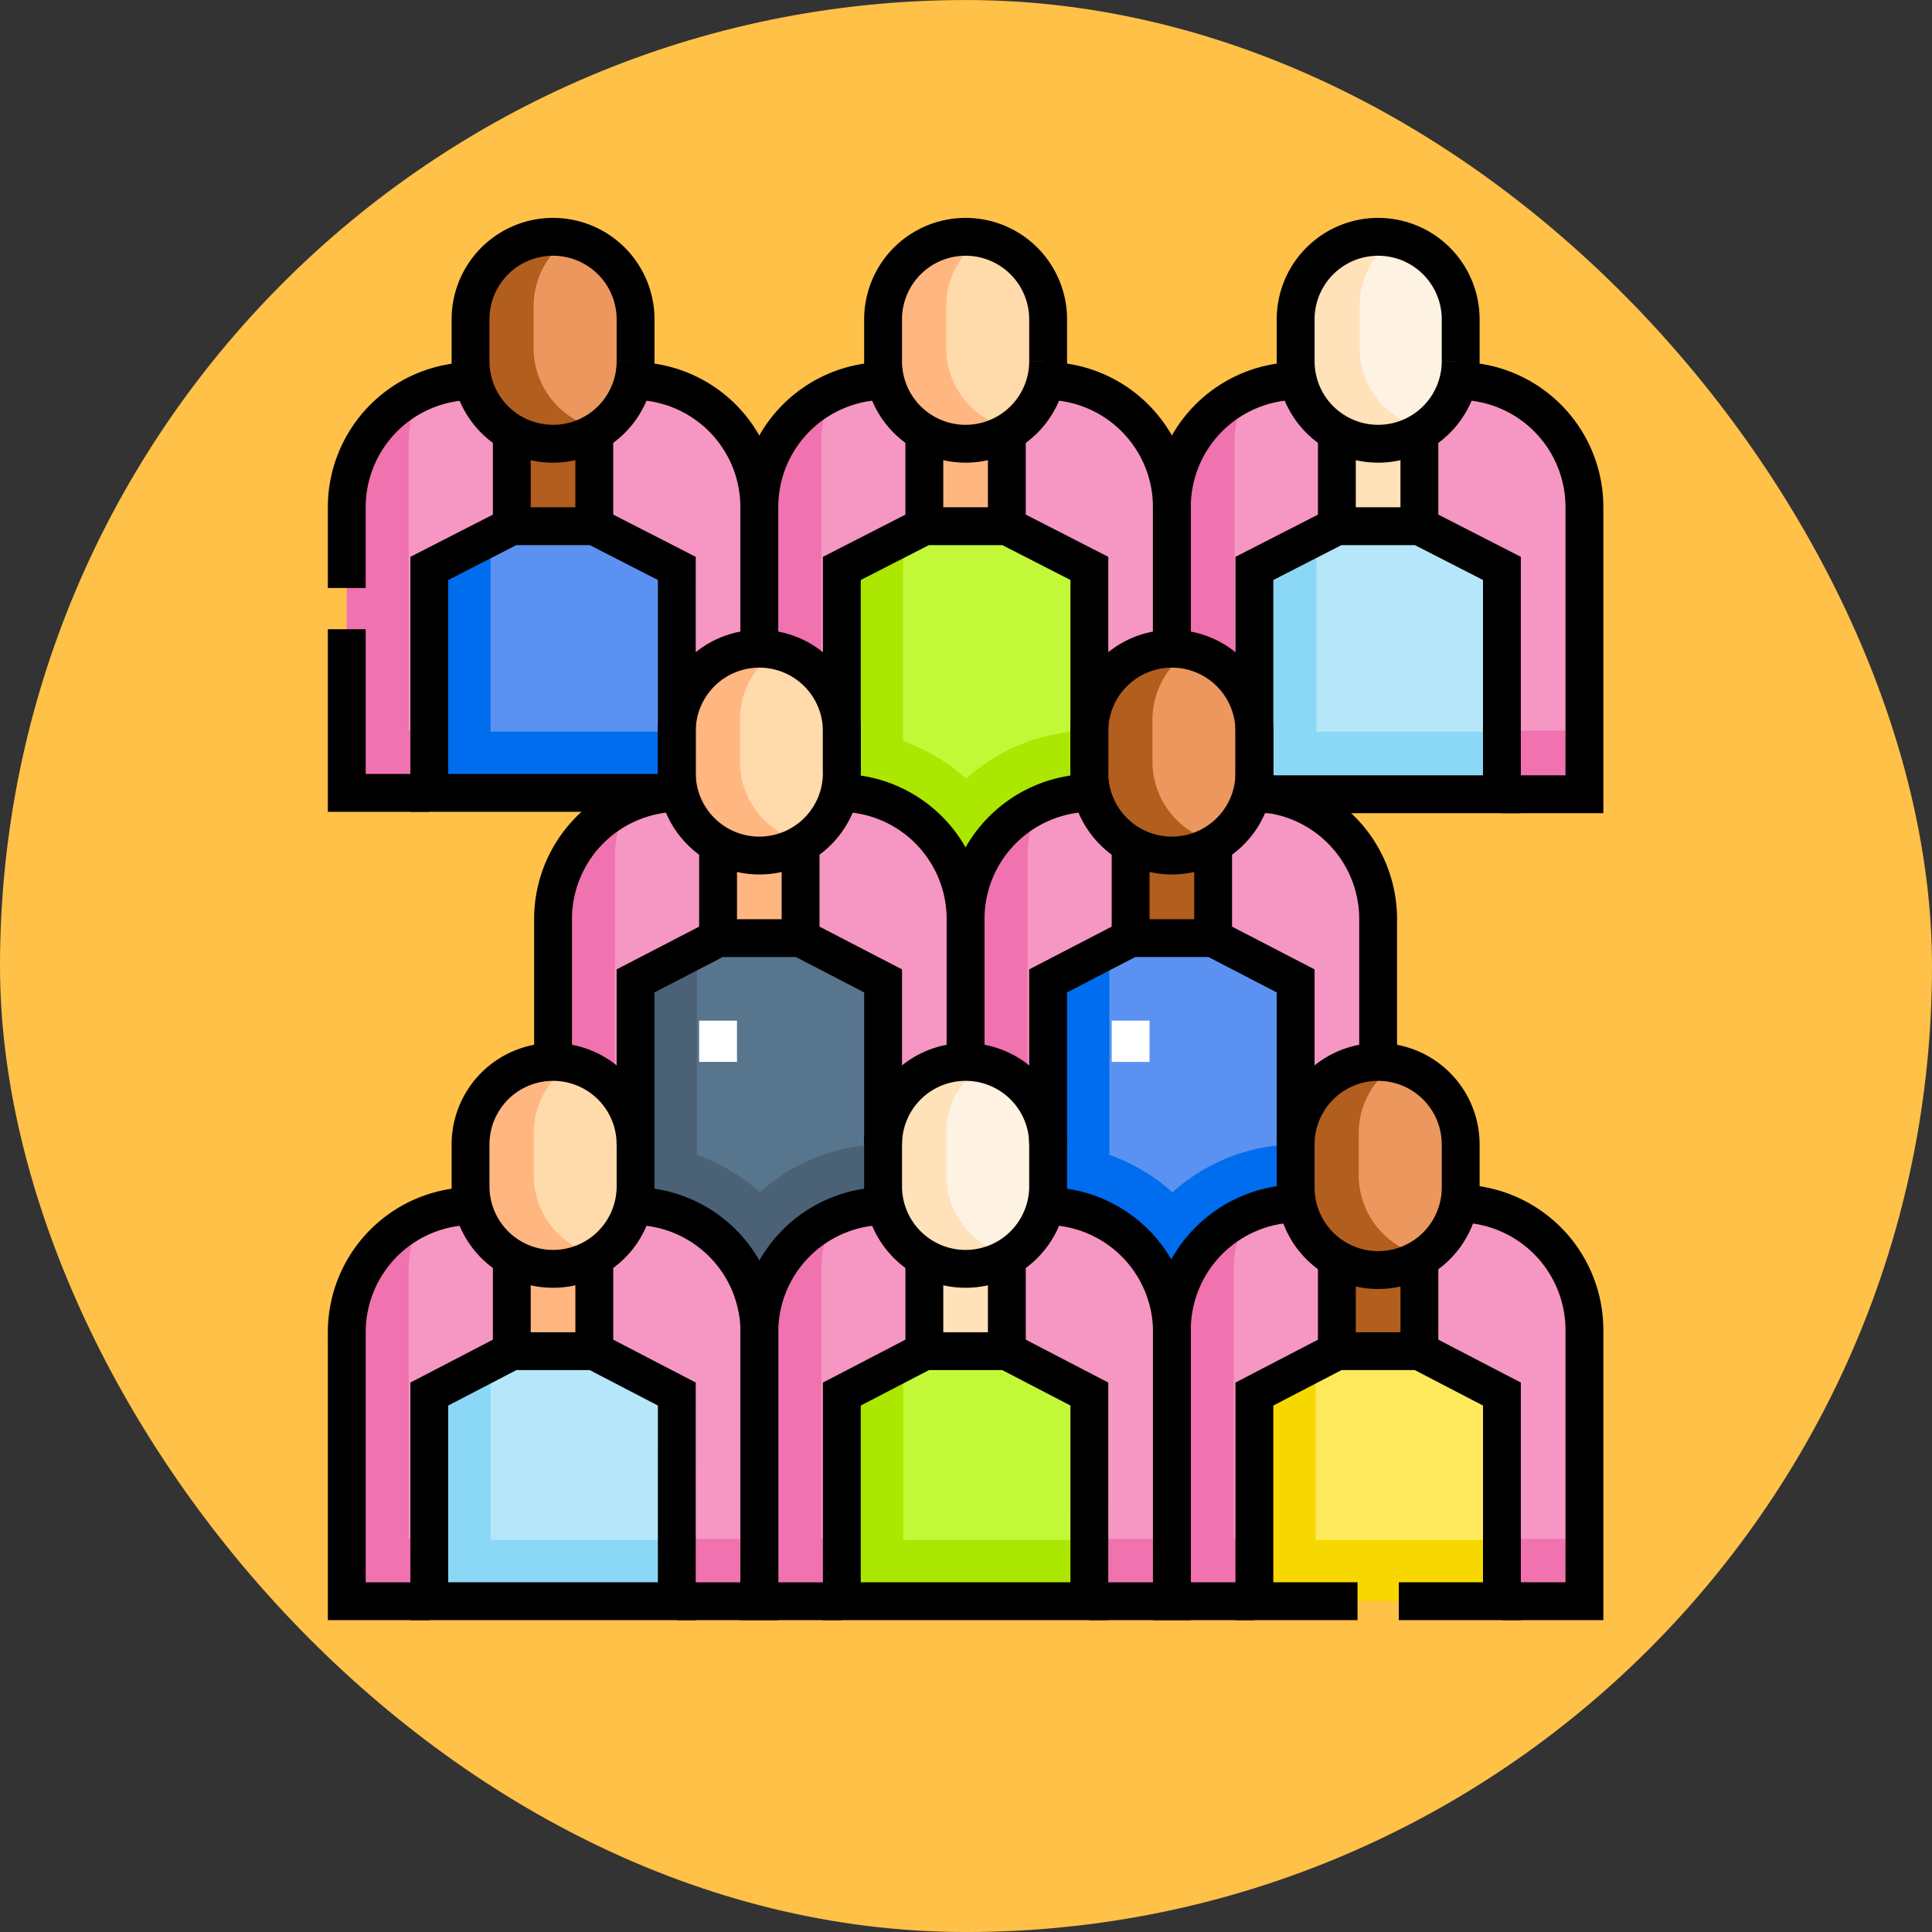 <svg xmlns="http://www.w3.org/2000/svg" width="76.563" height="76.563" viewBox="0 0 76.563 76.563">
  <rect x="0" y="0" width="76.563" height="76.563" fill="#333333" stroke="none"/>
  <g id="Grupo_1099375" data-name="Grupo 1099375" transform="translate(-1020.967 -3092.999)">
    <g id="Grupo_1098742" data-name="Grupo 1098742" transform="translate(1020.967 3093)">
      <rect id="Rectángulo_400898" data-name="Rectángulo 400898" width="76.563" height="76.563" rx="38.281" transform="translate(0 0)" fill="#ffc148"/>
      <rect id="Rectángulo_400907" data-name="Rectángulo 400907" width="76.563" height="76.563" rx="38.281" transform="translate(0 0)" fill="none"/>
    </g>
    <g id="audiences_16080805" transform="translate(1004.166 3095.529)">
      <g id="Grupo_1099800" data-name="Grupo 1099800" transform="translate(30.543 6.776)">
        <path id="Trazado_1033824" data-name="Trazado 1033824" d="M46.894,75.585H30.545V64.17a4.988,4.988,0,0,1,4.988-4.988h6.373a4.988,4.988,0,0,1,4.988,4.988V75.585Z" transform="translate(-30.545 -53.47)" fill="#f696c3"/>
        <path id="Trazado_1033825" data-name="Trazado 1033825" d="M33,76.786V65.371a4.98,4.98,0,0,1,.469-2.068,4.988,4.988,0,0,0-2.92,4.539V79.257H46.895V76.786Z" transform="translate(-30.546 -57.142)" fill="#f072ae"/>
        <rect id="Rectángulo_405210" data-name="Rectángulo 405210" width="3.27" height="3.71" transform="translate(6.54 7.757)" fill="#b25e1e"/>
        <path id="Trazado_1033826" data-name="Trazado 1033826" d="M78.815,14.972h0a3.27,3.27,0,0,1-3.27-3.27V10.047a3.27,3.27,0,0,1,3.27-3.27h0a3.27,3.27,0,0,1,3.27,3.27V11.7A3.27,3.27,0,0,1,78.815,14.972Z" transform="translate(-70.64 -6.777)" fill="#eb975d"/>
        <path id="Trazado_1033827" data-name="Trazado 1033827" d="M78.045,11.263V9.607a3.266,3.266,0,0,1,1.5-2.748,3.279,3.279,0,0,0-.73-.083h0a3.27,3.27,0,0,0-3.27,3.27V11.7a3.27,3.27,0,0,0,3.27,3.27h0a3.253,3.253,0,0,0,1.77-.521A3.27,3.27,0,0,1,78.045,11.263Z" transform="translate(-70.64 -6.776)" fill="#b25e1e"/>
        <path id="Trazado_1033828" data-name="Trazado 1033828" d="M70.354,122.591H60.545v-8.907l3.27-1.7h3.27l3.27,1.7Z" transform="translate(-57.275 -100.522)" fill="#5b92f2"/>
        <path id="Trazado_1033829" data-name="Trazado 1033829" d="M62.974,123.769v-7.782l-2.429,1.259V126.2h9.809v-2.429Z" transform="translate(-57.275 -104.084)" fill="#006dee"/>
        <path id="Trazado_1033830" data-name="Trazado 1033830" d="M347.192,75.585H330.843V64.17a4.988,4.988,0,0,1,4.988-4.988H342.2a4.988,4.988,0,0,1,4.988,4.988V75.585Z" transform="translate(-298.113 -53.47)" fill="#f696c3"/>
        <path id="Trazado_1033831" data-name="Trazado 1033831" d="M333.295,76.786V65.371a4.979,4.979,0,0,1,.469-2.068,4.988,4.988,0,0,0-2.92,4.539V79.257h16.349V76.786Z" transform="translate(-298.113 -57.142)" fill="#f072ae"/>
        <rect id="Rectángulo_405211" data-name="Rectángulo 405211" width="3.27" height="3.71" transform="translate(39.27 7.757)" fill="#ffe1ba"/>
        <path id="Trazado_1033832" data-name="Trazado 1033832" d="M379.113,14.972h0a3.27,3.27,0,0,1-3.27-3.27V10.047a3.27,3.27,0,0,1,3.27-3.27h0a3.27,3.27,0,0,1,3.27,3.27V11.7A3.27,3.27,0,0,1,379.113,14.972Z" transform="translate(-338.208 -6.777)" fill="#fef2e2"/>
        <path id="Trazado_1033833" data-name="Trazado 1033833" d="M378.343,11.263V9.607a3.266,3.266,0,0,1,1.5-2.748,3.279,3.279,0,0,0-.73-.083h0a3.27,3.27,0,0,0-3.27,3.27V11.7a3.27,3.27,0,0,0,3.27,3.27h0a3.253,3.253,0,0,0,1.77-.521A3.27,3.27,0,0,1,378.343,11.263Z" transform="translate(-338.208 -6.776)" fill="#ffe1ba"/>
        <path id="Trazado_1033834" data-name="Trazado 1033834" d="M370.652,122.591h-9.809v-8.907l3.27-1.7h3.27l3.27,1.7Z" transform="translate(-324.843 -100.522)" fill="#b6e6fa"/>
        <path id="Trazado_1033835" data-name="Trazado 1033835" d="M363.272,123.769v-7.782l-2.429,1.259V126.2h9.809v-2.429Z" transform="translate(-324.843 -104.084)" fill="#8ad8f6"/>
        <path id="Trazado_1033836" data-name="Trazado 1033836" d="M196.891,74.842H180.542V64.17a4.988,4.988,0,0,1,4.988-4.988H191.9a4.988,4.988,0,0,1,4.988,4.988V74.842Z" transform="translate(-164.193 -53.47)" fill="#f696c3"/>
        <path id="Trazado_1033837" data-name="Trazado 1033837" d="M182.995,76.043V65.371a4.979,4.979,0,0,1,.469-2.068,4.988,4.988,0,0,0-2.92,4.539V78.514h16.349V76.043Z" transform="translate(-164.194 -57.142)" fill="#f072ae"/>
        <rect id="Rectángulo_405212" data-name="Rectángulo 405212" width="3.27" height="3.71" transform="translate(22.888 7.757)" fill="#ffb680"/>
        <path id="Trazado_1033838" data-name="Trazado 1033838" d="M228.812,14.972h0a3.27,3.27,0,0,1-3.27-3.27V10.047a3.27,3.27,0,0,1,3.27-3.27h0a3.27,3.27,0,0,1,3.27,3.27V11.7A3.27,3.27,0,0,1,228.812,14.972Z" transform="translate(-204.289 -6.777)" fill="#ffdaaa"/>
        <path id="Trazado_1033839" data-name="Trazado 1033839" d="M228.043,11.263V9.607a3.266,3.266,0,0,1,1.5-2.748,3.279,3.279,0,0,0-.73-.083h0a3.27,3.27,0,0,0-3.27,3.27V11.7a3.27,3.27,0,0,0,3.27,3.27h0a3.253,3.253,0,0,0,1.77-.521A3.27,3.27,0,0,1,228.043,11.263Z" transform="translate(-204.29 -6.776)" fill="#ffb680"/>
        <path id="Trazado_1033840" data-name="Trazado 1033840" d="M220.351,126.479h-9.809V113.684l3.27-1.7h3.27l3.27,1.709Z" transform="translate(-190.924 -100.522)" fill="#c3f839"/>
        <path id="Trazado_1033841" data-name="Trazado 1033841" d="M210.543,129.055h9.809v-5.322a7.41,7.41,0,0,0-4.881,1.9,7.453,7.453,0,0,0-2.5-1.483v-8.166l-.711.369-1.718.891Z" transform="translate(-190.925 -104.084)" fill="#abe700"/>
        <path id="Trazado_1033842" data-name="Trazado 1033842" d="M121.891,225.2H105.542V214.531a4.988,4.988,0,0,1,4.988-4.988H116.9a4.988,4.988,0,0,1,4.988,4.988V225.2Z" transform="translate(-97.368 -187.443)" fill="#f696c3"/>
        <path id="Trazado_1033843" data-name="Trazado 1033843" d="M107.995,226.4V215.733a4.98,4.98,0,0,1,.469-2.068,4.988,4.988,0,0,0-2.92,4.539v10.672h16.349V226.4Z" transform="translate(-97.369 -191.116)" fill="#f072ae"/>
        <rect id="Rectángulo_405213" data-name="Rectángulo 405213" width="3.27" height="3.71" transform="translate(14.714 24.145)" fill="#ffb680"/>
        <path id="Trazado_1033844" data-name="Trazado 1033844" d="M153.812,165.333h0a3.27,3.27,0,0,1-3.27-3.27v-1.656a3.27,3.27,0,0,1,3.27-3.27h0a3.27,3.27,0,0,1,3.27,3.27v1.656A3.27,3.27,0,0,1,153.812,165.333Z" transform="translate(-137.463 -140.75)" fill="#ffdaaa"/>
        <path id="Trazado_1033845" data-name="Trazado 1033845" d="M153.043,161.625v-1.656a3.266,3.266,0,0,1,1.5-2.748,3.279,3.279,0,0,0-.73-.083h0a3.27,3.27,0,0,0-3.27,3.27v1.656a3.27,3.27,0,0,0,3.27,3.27h0a3.253,3.253,0,0,0,1.77-.521A3.27,3.27,0,0,1,153.043,161.625Z" transform="translate(-137.464 -140.75)" fill="#ffb680"/>
        <path id="Trazado_1033846" data-name="Trazado 1033846" d="M145.351,276.84h-9.809V264.046l3.27-1.7h3.27l3.27,1.709Z" transform="translate(-124.098 -234.495)" fill="#57758d"/>
        <path id="Trazado_1033847" data-name="Trazado 1033847" d="M135.543,279.417h9.809V274.1a7.41,7.41,0,0,0-4.881,1.9,7.452,7.452,0,0,0-2.5-1.483v-8.166l-.711.368-1.718.891Z" transform="translate(-124.099 -238.057)" fill="#4b6276"/>
        <path id="Trazado_1033848" data-name="Trazado 1033848" d="M271.893,225.2H255.544V214.531a4.988,4.988,0,0,1,4.988-4.988H266.9a4.988,4.988,0,0,1,4.988,4.988V225.2Z" transform="translate(-231.021 -187.443)" fill="#f696c3"/>
        <path id="Trazado_1033849" data-name="Trazado 1033849" d="M258,226.4V215.733a4.979,4.979,0,0,1,.469-2.068,4.988,4.988,0,0,0-2.92,4.539v10.672h16.349V226.4Z" transform="translate(-231.021 -191.116)" fill="#f072ae"/>
        <rect id="Rectángulo_405214" data-name="Rectángulo 405214" width="3.27" height="3.71" transform="translate(31.063 24.145)" fill="#b25e1e"/>
        <path id="Trazado_1033850" data-name="Trazado 1033850" d="M303.814,165.333h0a3.27,3.27,0,0,1-3.27-3.27v-1.656a3.27,3.27,0,0,1,3.27-3.27h0a3.27,3.27,0,0,1,3.27,3.27v1.656A3.27,3.27,0,0,1,303.814,165.333Z" transform="translate(-271.116 -140.75)" fill="#eb975d"/>
        <path id="Trazado_1033851" data-name="Trazado 1033851" d="M303.044,161.625v-1.656a3.266,3.266,0,0,1,1.5-2.748,3.28,3.28,0,0,0-.73-.083h0a3.27,3.27,0,0,0-3.27,3.27v1.656a3.27,3.27,0,0,0,3.27,3.27h0a3.253,3.253,0,0,0,1.77-.521A3.27,3.27,0,0,1,303.044,161.625Z" transform="translate(-271.116 -140.75)" fill="#b25e1e"/>
        <path id="Trazado_1033852" data-name="Trazado 1033852" d="M295.353,276.84h-9.809V264.046l3.27-1.7h3.27l3.27,1.709Z" transform="translate(-257.751 -234.495)" fill="#5b92f2"/>
        <path id="Trazado_1033853" data-name="Trazado 1033853" d="M285.544,279.417h9.809V274.1a7.41,7.41,0,0,0-4.881,1.9,7.452,7.452,0,0,0-2.5-1.483v-8.166l-.711.368-1.718.891Z" transform="translate(-257.751 -238.057)" fill="#006dee"/>
        <path id="Trazado_1033854" data-name="Trazado 1033854" d="M46.894,375.565H30.545V364.893a4.988,4.988,0,0,1,4.988-4.988h6.373a4.988,4.988,0,0,1,4.988,4.988v10.672Z" transform="translate(-30.545 -321.417)" fill="#f696c3"/>
        <path id="Trazado_1033855" data-name="Trazado 1033855" d="M33,376.766V366.094a4.98,4.98,0,0,1,.469-2.068,4.988,4.988,0,0,0-2.92,4.539v10.672H46.895v-2.471Z" transform="translate(-30.546 -325.088)" fill="#f072ae"/>
        <rect id="Rectángulo_405215" data-name="Rectángulo 405215" width="3.27" height="3.71" transform="translate(6.54 40.534)" fill="#ffb680"/>
        <path id="Trazado_1033856" data-name="Trazado 1033856" d="M78.815,315.7h0a3.27,3.27,0,0,1-3.27-3.27V310.77a3.27,3.27,0,0,1,3.27-3.27h0a3.27,3.27,0,0,1,3.27,3.27v1.656A3.27,3.27,0,0,1,78.815,315.7Z" transform="translate(-70.64 -274.723)" fill="#ffdaaa"/>
        <path id="Trazado_1033857" data-name="Trazado 1033857" d="M78.045,311.986V310.33a3.266,3.266,0,0,1,1.5-2.748,3.28,3.28,0,0,0-.73-.083h0a3.27,3.27,0,0,0-3.27,3.27v1.656a3.27,3.27,0,0,0,3.27,3.27h0a3.254,3.254,0,0,0,1.77-.521A3.27,3.27,0,0,1,78.045,311.986Z" transform="translate(-70.64 -274.722)" fill="#ffb680"/>
        <path id="Trazado_1033858" data-name="Trazado 1033858" d="M70.354,422.617H60.545v-8.209l3.27-1.7h3.27l3.27,1.7Z" transform="translate(-57.275 -368.469)" fill="#b6e6fa"/>
        <path id="Trazado_1033859" data-name="Trazado 1033859" d="M62.974,423.75v-7.039l-2.429,1.259v8.209h9.809V423.75Z" transform="translate(-57.275 -372.031)" fill="#8ad8f6"/>
        <path id="Trazado_1033860" data-name="Trazado 1033860" d="M196.893,375.565H180.544V364.893a4.988,4.988,0,0,1,4.988-4.988H191.9a4.988,4.988,0,0,1,4.988,4.988v10.672Z" transform="translate(-164.195 -321.417)" fill="#f696c3"/>
        <path id="Trazado_1033861" data-name="Trazado 1033861" d="M183,376.766V366.094a4.98,4.98,0,0,1,.469-2.068,4.988,4.988,0,0,0-2.92,4.539v10.672h16.349v-2.471Z" transform="translate(-164.195 -325.088)" fill="#f072ae"/>
        <rect id="Rectángulo_405216" data-name="Rectángulo 405216" width="3.27" height="3.71" transform="translate(22.888 40.534)" fill="#ffe1ba"/>
        <path id="Trazado_1033862" data-name="Trazado 1033862" d="M228.814,315.7h0a3.27,3.27,0,0,1-3.27-3.27V310.77a3.27,3.27,0,0,1,3.27-3.27h0a3.27,3.27,0,0,1,3.27,3.27v1.656A3.27,3.27,0,0,1,228.814,315.7Z" transform="translate(-204.291 -274.723)" fill="#fef2e2"/>
        <path id="Trazado_1033863" data-name="Trazado 1033863" d="M228.044,311.986V310.33a3.266,3.266,0,0,1,1.5-2.748,3.28,3.28,0,0,0-.73-.083h0a3.27,3.27,0,0,0-3.27,3.27v1.656a3.27,3.27,0,0,0,3.27,3.27h0a3.254,3.254,0,0,0,1.77-.521A3.27,3.27,0,0,1,228.044,311.986Z" transform="translate(-204.291 -274.722)" fill="#ffe1ba"/>
        <path id="Trazado_1033864" data-name="Trazado 1033864" d="M220.353,422.617h-9.809v-8.209l3.27-1.7h3.27l3.27,1.7Z" transform="translate(-190.925 -368.469)" fill="#c3f839"/>
        <path id="Trazado_1033865" data-name="Trazado 1033865" d="M212.973,423.75v-7.039l-2.429,1.259v8.209h9.809V423.75Z" transform="translate(-190.925 -372.031)" fill="#abe700"/>
        <path id="Trazado_1033866" data-name="Trazado 1033866" d="M346.891,375.565H330.542V364.893a4.988,4.988,0,0,1,4.988-4.988H341.9a4.988,4.988,0,0,1,4.988,4.988v10.672Z" transform="translate(-297.845 -321.417)" fill="#f696c3"/>
        <path id="Trazado_1033867" data-name="Trazado 1033867" d="M332.995,376.766V366.094a4.98,4.98,0,0,1,.469-2.068,4.988,4.988,0,0,0-2.92,4.539v10.672h16.349v-2.471Z" transform="translate(-297.845 -325.088)" fill="#f072ae"/>
        <rect id="Rectángulo_405217" data-name="Rectángulo 405217" width="3.27" height="3.71" transform="translate(39.237 40.534)" fill="#b25e1e"/>
        <path id="Trazado_1033868" data-name="Trazado 1033868" d="M378.812,315.7h0a3.27,3.27,0,0,1-3.27-3.27V310.77a3.27,3.27,0,0,1,3.27-3.27h0a3.27,3.27,0,0,1,3.27,3.27v1.656A3.27,3.27,0,0,1,378.812,315.7Z" transform="translate(-337.94 -274.723)" fill="#eb975d"/>
        <path id="Trazado_1033869" data-name="Trazado 1033869" d="M378.043,311.986V310.33a3.266,3.266,0,0,1,1.5-2.748,3.28,3.28,0,0,0-.73-.083h0a3.27,3.27,0,0,0-3.27,3.27v1.656a3.27,3.27,0,0,0,3.27,3.27h0a3.254,3.254,0,0,0,1.77-.521A3.27,3.27,0,0,1,378.043,311.986Z" transform="translate(-337.941 -274.722)" fill="#b25e1e"/>
        <path id="Trazado_1033870" data-name="Trazado 1033870" d="M370.351,422.617h-9.809v-8.209l3.27-1.7h3.27l3.27,1.7Z" transform="translate(-324.575 -368.469)" fill="#fee95d"/>
        <path id="Trazado_1033871" data-name="Trazado 1033871" d="M362.972,423.75v-7.039l-2.429,1.259v8.209h9.809V423.75Z" transform="translate(-324.576 -372.031)" fill="#f7d700"/>
        <line id="Línea_3836" data-name="Línea 3836" y2="1.635" transform="translate(14.714 31.141)" fill="none" stroke="#fff" stroke-miterlimit="10" stroke-width="1.5"/>
        <line id="Línea_3837" data-name="Línea 3837" y2="1.635" transform="translate(31.063 31.141)" fill="none" stroke="#fff" stroke-miterlimit="10" stroke-width="1.5"/>
      </g>
      <g id="Grupo_1099801" data-name="Grupo 1099801" transform="translate(30.543 6.855)">
        <path id="Trazado_1033872" data-name="Trazado 1033872" d="M78.815,315.7h0a3.27,3.27,0,0,1-3.27-3.27V310.77a3.27,3.27,0,0,1,3.27-3.27h0a3.27,3.27,0,0,1,3.27,3.27v1.656A3.27,3.27,0,0,1,78.815,315.7Z" transform="translate(-70.64 -274.802)" fill="none" stroke="#000" stroke-miterlimit="10" stroke-width="1.5"/>
        <line id="Línea_3838" data-name="Línea 3838" y2="3.711" transform="translate(6.54 40.455)" fill="none" stroke="#000" stroke-miterlimit="10" stroke-width="1.5"/>
        <line id="Línea_3839" data-name="Línea 3839" y2="3.711" transform="translate(9.81 40.455)" fill="none" stroke="#000" stroke-miterlimit="10" stroke-width="1.5"/>
        <path id="Trazado_1033873" data-name="Trazado 1033873" d="M70.354,422.617H60.545v-8.209l3.27-1.7h3.27l3.27,1.7Z" transform="translate(-57.275 -368.548)" fill="none" stroke="#000" stroke-miterlimit="10" stroke-width="1.5"/>
        <path id="Trazado_1033874" data-name="Trazado 1033874" d="M33.815,375.565h-3.27v-10.66a5,5,0,0,1,5-5h0" transform="translate(-30.545 -321.495)" fill="none" stroke="#000" stroke-miterlimit="10" stroke-width="1.5"/>
        <path id="Trazado_1033875" data-name="Trazado 1033875" d="M136.4,375.565h3.27v-10.66a5,5,0,0,0-5-5h0" transform="translate(-123.317 -321.495)" fill="none" stroke="#000" stroke-miterlimit="10" stroke-width="1.5"/>
        <path id="Trazado_1033876" data-name="Trazado 1033876" d="M228.814,315.7h0a3.27,3.27,0,0,1-3.27-3.27V310.77a3.27,3.27,0,0,1,3.27-3.27h0a3.27,3.27,0,0,1,3.27,3.27v1.656A3.27,3.27,0,0,1,228.814,315.7Z" transform="translate(-204.29 -274.802)" fill="none" stroke="#000" stroke-miterlimit="10" stroke-width="1.5"/>
        <line id="Línea_3840" data-name="Línea 3840" y2="3.711" transform="translate(22.889 40.455)" fill="none" stroke="#000" stroke-miterlimit="10" stroke-width="1.5"/>
        <line id="Línea_3841" data-name="Línea 3841" y2="3.711" transform="translate(26.158 40.455)" fill="none" stroke="#000" stroke-miterlimit="10" stroke-width="1.5"/>
        <path id="Trazado_1033877" data-name="Trazado 1033877" d="M220.353,422.617h-9.809v-8.209l3.27-1.7h3.27l3.27,1.7Z" transform="translate(-190.925 -368.548)" fill="none" stroke="#000" stroke-miterlimit="10" stroke-width="1.5"/>
        <path id="Trazado_1033878" data-name="Trazado 1033878" d="M183.814,375.565h-3.27v-10.66a5,5,0,0,1,5-5h0" transform="translate(-164.195 -321.495)" fill="none" stroke="#000" stroke-miterlimit="10" stroke-width="1.5"/>
        <path id="Trazado_1033879" data-name="Trazado 1033879" d="M286.4,375.565h3.27v-10.66a5,5,0,0,0-5-5h0" transform="translate(-256.968 -321.495)" fill="none" stroke="#000" stroke-miterlimit="10" stroke-width="1.5"/>
        <path id="Trazado_1033880" data-name="Trazado 1033880" d="M378.813,315.748h0a3.27,3.27,0,0,1-3.27-3.27V310.77a3.27,3.27,0,0,1,3.27-3.27h0a3.27,3.27,0,0,1,3.27,3.27v1.708A3.27,3.27,0,0,1,378.813,315.748Z" transform="translate(-337.94 -274.802)" fill="none" stroke="#000" stroke-miterlimit="10" stroke-width="1.5"/>
        <line id="Línea_3842" data-name="Línea 3842" y2="3.798" transform="translate(39.237 40.368)" fill="none" stroke="#000" stroke-miterlimit="10" stroke-width="1.5"/>
        <line id="Línea_3843" data-name="Línea 3843" y2="3.734" transform="translate(42.507 40.368)" fill="none" stroke="#000" stroke-miterlimit="10" stroke-width="1.5"/>
        <path id="Trazado_1033881" data-name="Trazado 1033881" d="M364.63,422.617h-4.087v-8.209l3.27-1.7h3.27l3.27,1.7v8.209h-4.087" transform="translate(-324.575 -368.548)" fill="none" stroke="#000" stroke-miterlimit="10" stroke-width="1.5"/>
        <path id="Trazado_1033882" data-name="Trazado 1033882" d="M333.813,374.746h-3.27V364.018a5.017,5.017,0,0,1,5-5.032h0" transform="translate(-297.845 -320.677)" fill="none" stroke="#000" stroke-miterlimit="10" stroke-width="1.5"/>
        <path id="Trazado_1033883" data-name="Trazado 1033883" d="M436.395,374.746h3.27V364.018a5.017,5.017,0,0,0-5-5.032h0" transform="translate(-390.618 -320.677)" fill="none" stroke="#000" stroke-miterlimit="10" stroke-width="1.5"/>
        <path id="Trazado_1033884" data-name="Trazado 1033884" d="M378.813,15.7h0a3.27,3.27,0,0,1-3.27-3.27V10.77a3.27,3.27,0,0,1,3.27-3.27h0a3.27,3.27,0,0,1,3.27,3.27v1.656A3.27,3.27,0,0,1,378.813,15.7Z" transform="translate(-337.94 -7.5)" fill="none" stroke="#000" stroke-miterlimit="10" stroke-width="1.5"/>
        <line id="Línea_3844" data-name="Línea 3844" y2="3.711" transform="translate(39.237 7.757)" fill="none" stroke="#000" stroke-miterlimit="10" stroke-width="1.5"/>
        <line id="Línea_3845" data-name="Línea 3845" y2="3.711" transform="translate(42.507 7.757)" fill="none" stroke="#000" stroke-miterlimit="10" stroke-width="1.5"/>
        <path id="Trazado_1033885" data-name="Trazado 1033885" d="M370.352,123.336h-9.809v-8.949l3.27-1.674h3.27l3.27,1.674Z" transform="translate(-324.575 -101.246)" fill="none" stroke="#000" stroke-miterlimit="10" stroke-width="1.5"/>
        <path id="Trazado_1033886" data-name="Trazado 1033886" d="M330.543,70.419V64.905a5,5,0,0,1,5-5h0" transform="translate(-297.845 -54.193)" fill="none" stroke="#000" stroke-miterlimit="10" stroke-width="1.5"/>
        <path id="Trazado_1033887" data-name="Trazado 1033887" d="M436.395,76.284h3.27V64.905a5,5,0,0,0-5-5h0" transform="translate(-390.618 -54.193)" fill="none" stroke="#000" stroke-miterlimit="10" stroke-width="1.5"/>
        <path id="Trazado_1033888" data-name="Trazado 1033888" d="M228.813,15.7h0a3.27,3.27,0,0,1-3.27-3.27V10.77a3.27,3.27,0,0,1,3.27-3.27h0a3.27,3.27,0,0,1,3.27,3.27v1.656A3.27,3.27,0,0,1,228.813,15.7Z" transform="translate(-204.289 -7.5)" fill="none" stroke="#000" stroke-miterlimit="10" stroke-width="1.5"/>
        <line id="Línea_3846" data-name="Línea 3846" y2="3.711" transform="translate(22.888 7.757)" fill="none" stroke="#000" stroke-miterlimit="10" stroke-width="1.5"/>
        <line id="Línea_3847" data-name="Línea 3847" y2="3.711" transform="translate(26.158 7.757)" fill="none" stroke="#000" stroke-miterlimit="10" stroke-width="1.5"/>
        <path id="Trazado_1033889" data-name="Trazado 1033889" d="M210.543,122.508v-8.121l3.27-1.674h3.27l3.27,1.674v8.121" transform="translate(-190.924 -101.246)" fill="none" stroke="#000" stroke-miterlimit="10" stroke-width="1.5"/>
        <path id="Trazado_1033890" data-name="Trazado 1033890" d="M180.543,70.518V64.906a5,5,0,0,1,5-5h0" transform="translate(-164.194 -54.194)" fill="none" stroke="#000" stroke-miterlimit="10" stroke-width="1.5"/>
        <path id="Trazado_1033891" data-name="Trazado 1033891" d="M289.665,70.518V64.906a5,5,0,0,0-5-5h0" transform="translate(-256.967 -54.194)" fill="none" stroke="#000" stroke-miterlimit="10" stroke-width="1.5"/>
        <path id="Trazado_1033892" data-name="Trazado 1033892" d="M78.813,15.7h0a3.27,3.27,0,0,1-3.27-3.27V10.77a3.27,3.27,0,0,1,3.27-3.27h0a3.27,3.27,0,0,1,3.27,3.27v1.656A3.27,3.27,0,0,1,78.813,15.7Z" transform="translate(-70.638 -7.5)" fill="none" stroke="#000" stroke-miterlimit="10" stroke-width="1.5"/>
        <line id="Línea_3848" data-name="Línea 3848" y2="3.711" transform="translate(6.54 7.757)" fill="none" stroke="#000" stroke-miterlimit="10" stroke-width="1.5"/>
        <line id="Línea_3849" data-name="Línea 3849" y2="3.711" transform="translate(9.809 7.757)" fill="none" stroke="#000" stroke-miterlimit="10" stroke-width="1.5"/>
        <path id="Trazado_1033893" data-name="Trazado 1033893" d="M70.352,123.281H60.543v-8.894l3.27-1.674h3.27l3.27,1.674Z" transform="translate(-57.273 -101.246)" fill="none" stroke="#000" stroke-miterlimit="10" stroke-width="1.5"/>
        <path id="Trazado_1033894" data-name="Trazado 1033894" d="M30.543,68.11v-3.2a5,5,0,0,1,5-5h0" transform="translate(-30.543 -54.193)" fill="none" stroke="#000" stroke-miterlimit="10" stroke-width="1.5"/>
        <path id="Trazado_1033895" data-name="Trazado 1033895" d="M33.813,156.666h-3.27v-6.485" transform="translate(-30.543 -134.63)" fill="none" stroke="#000" stroke-miterlimit="10" stroke-width="1.5"/>
        <path id="Trazado_1033896" data-name="Trazado 1033896" d="M139.664,70.518V64.906a5,5,0,0,0-5-5h0" transform="translate(-123.316 -54.194)" fill="none" stroke="#000" stroke-miterlimit="10" stroke-width="1.5"/>
        <path id="Trazado_1033897" data-name="Trazado 1033897" d="M153.814,165.467h0a3.27,3.27,0,0,1-3.27-3.27v-1.656a3.27,3.27,0,0,1,3.27-3.27h0a3.27,3.27,0,0,1,3.27,3.27V162.2A3.27,3.27,0,0,1,153.814,165.467Z" transform="translate(-137.465 -140.948)" fill="none" stroke="#000" stroke-miterlimit="10" stroke-width="1.5"/>
        <line id="Línea_3850" data-name="Línea 3850" y2="3.71" transform="translate(14.714 24.081)" fill="none" stroke="#000" stroke-miterlimit="10" stroke-width="1.5"/>
        <line id="Línea_3851" data-name="Línea 3851" y2="3.71" transform="translate(17.984 24.081)" fill="none" stroke="#000" stroke-miterlimit="10" stroke-width="1.5"/>
        <path id="Trazado_1033898" data-name="Trazado 1033898" d="M135.544,270.661V264.18l3.27-1.695h3.27l3.27,1.695v6.481" transform="translate(-124.1 -234.693)" fill="none" stroke="#000" stroke-miterlimit="10" stroke-width="1.5"/>
        <path id="Trazado_1033899" data-name="Trazado 1033899" d="M105.544,220.34v-5.661a5,5,0,0,1,5-5h0" transform="translate(-97.369 -187.642)" fill="none" stroke="#000" stroke-miterlimit="10" stroke-width="1.5"/>
        <path id="Trazado_1033900" data-name="Trazado 1033900" d="M214.665,220.34v-5.661a5,5,0,0,0-5-5h0" transform="translate(-190.142 -187.642)" fill="none" stroke="#000" stroke-miterlimit="10" stroke-width="1.5"/>
        <path id="Trazado_1033901" data-name="Trazado 1033901" d="M303.814,165.467h0a3.27,3.27,0,0,1-3.27-3.27v-1.656a3.27,3.27,0,0,1,3.27-3.27h0a3.27,3.27,0,0,1,3.27,3.27V162.2A3.27,3.27,0,0,1,303.814,165.467Z" transform="translate(-271.116 -140.948)" fill="none" stroke="#000" stroke-miterlimit="10" stroke-width="1.5"/>
        <line id="Línea_3852" data-name="Línea 3852" y2="3.71" transform="translate(31.063 24.081)" fill="none" stroke="#000" stroke-miterlimit="10" stroke-width="1.5"/>
        <line id="Línea_3853" data-name="Línea 3853" y2="3.71" transform="translate(34.333 24.081)" fill="none" stroke="#000" stroke-miterlimit="10" stroke-width="1.5"/>
        <path id="Trazado_1033902" data-name="Trazado 1033902" d="M285.544,270.661V264.18l3.27-1.695h3.27l3.27,1.695v6.481" transform="translate(-257.751 -234.693)" fill="none" stroke="#000" stroke-miterlimit="10" stroke-width="1.5"/>
        <path id="Trazado_1033903" data-name="Trazado 1033903" d="M255.544,220.34v-5.661a5,5,0,0,1,5-5h0" transform="translate(-231.021 -187.642)" fill="none" stroke="#000" stroke-miterlimit="10" stroke-width="1.5"/>
        <path id="Trazado_1033904" data-name="Trazado 1033904" d="M364.665,220.34v-5.661a5,5,0,0,0-5-5h0" transform="translate(-323.793 -187.642)" fill="none" stroke="#000" stroke-miterlimit="10" stroke-width="1.5"/>
      </g>
    </g>
  </g>
</svg>
